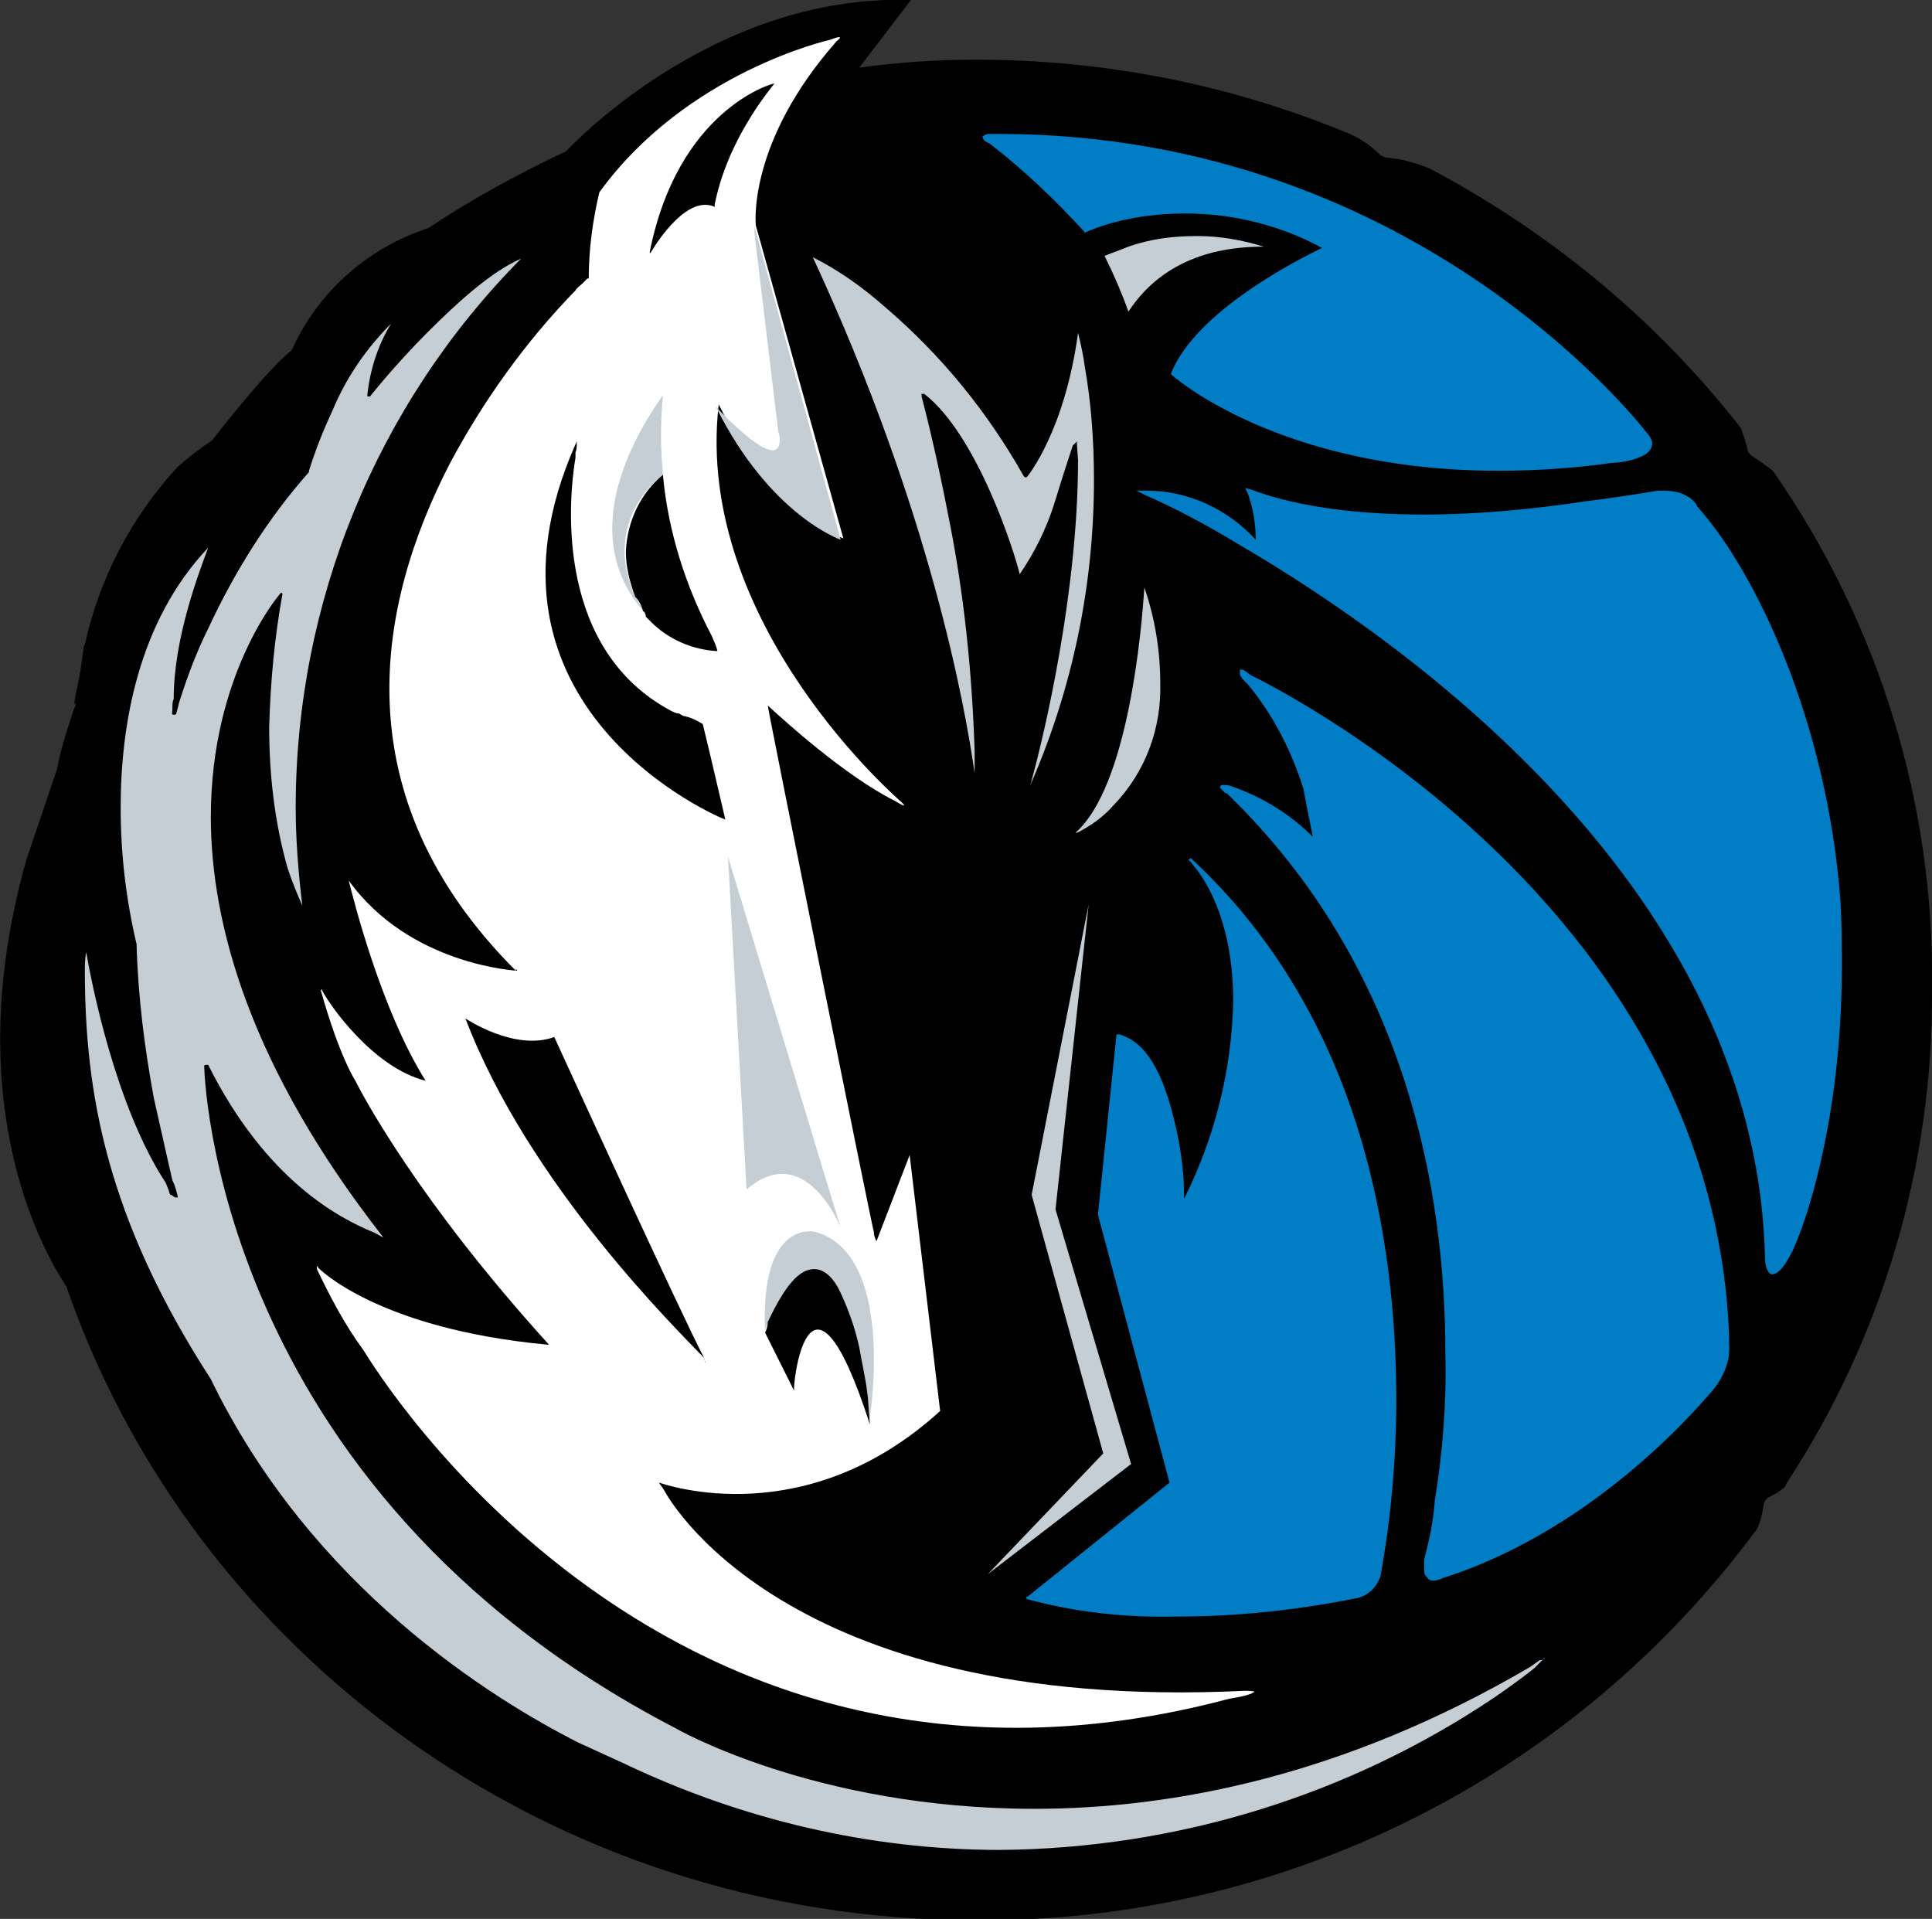 <?xml version="1.0" encoding="utf-8"?>
<!-- Generator: Adobe Illustrator 24.1.1, SVG Export Plug-In . SVG Version: 6.00 Build 0)  -->
<svg version="1.1"
	 id="Layer_1" xmlns:cc="http://creativecommons.org/ns#" xmlns:dc="http://purl.org/dc/elements/1.1/" xmlns:rdf="http://www.w3.org/1999/02/22-rdf-syntax-ns#"
	 xmlns="http://www.w3.org/2000/svg" xmlns:xlink="http://www.w3.org/1999/xlink" x="0px" y="0px" viewBox="0 0 145.7 144.7"
	 style="enable-background:new 0 0 145.7 144.7;" xml:space="preserve">
<rect x="0" y="0" width="145.7" height="144.7" fill="#333333" stroke="none"/>
<style type="text/css">
	.st0{fill:#000000;}
	.st1{fill:#FFFFFF;}
	.st2{fill:#C4CED4;}
	.st3{fill:#007DC5;}
</style>
<path class="st0" d="M133.7,35.5c-0.5-0.4-1.4-1-1.4-1c-0.2-0.1-0.4-0.3-0.5-0.5c-0.1-0.6-0.3-1.1-0.5-1.7
	c-6.3-8.1-14.4-14.8-23.5-19.6c-1-0.4-2-0.7-3.1-0.8c-0.2,0-0.4-0.1-0.6-0.2c-0.8-0.8-1.7-1.4-2.8-1.8c-8.8-3.6-18.2-5.4-27.7-5.4
	c-2.9,0-5.9,0.2-8.8,0.6L68.7,0c-15.1-0.5-26,11.4-26,11.4c-3.6,1.7-7.1,3.6-10.4,5.8C27.7,18.7,24,22,22,26.4c-2,1.6-6,6.8-6,6.8
	c-0.9,0.6-1.8,1.3-2.6,2c-3.5,3.8-5.9,8.4-7,13.4c-0.1,0.1-0.1,0.2-0.1,0.4c-0.1,0.4-0.1,0.8-0.2,1.3c-0.1,1-0.4,1.8-0.5,2.8L5.7,53
	c0,0.1,0,0.3-0.1,0.4c-0.5,1.5-1,3-1.3,4.6C4.1,58.6,2,64.8,2,64.8l0,0c-5.4,19,1.8,30.4,3,32.2c9.6,27.8,36.7,47.8,68.5,47.8
	c23.3,0.2,45.2-10.8,59-29.5c0.3-0.6,0.4-1.2,0.5-1.8c0-0.2,0.2-0.5,0.4-0.6c1-0.5,1.3-0.8,1.3-1c7.3-11.1,11.1-24.1,11-37.3
	C145.9,60.6,141.7,47,133.7,35.5z"/>
<path class="st1" d="M43.4,21.9c0.1-0.2,0.4-0.4,0.5-0.5l0.4-0.4h0.1c0-2.2,0.3-4.4,0.8-6.5C51.8,5.4,62.6,3,62.6,3
	c1.3-0.5,0.5,0.1,0.5,0.1C56.3,10.8,57,17,57,17l6.6,23.6c0,0-5.3-1.9-9.4-10.1c-1.9,16.6,13.8,30,13.8,30c0.6,0.6-0.5-0.1-0.5-0.1
	c-3.8-1.9-8.4-6.1-9.6-7.2c0.2,1.3,7.9,39.5,8,39.7c0,0.3,0.1,0.5,0.2,0.7l2.5-6.5l2.3,19.3c-10.1,9.2-20.6,5.6-21.2,5.4
	c0.1,0.2,0.3,0.4,0.4,0.6c0,0,8.6,16.8,43.8,15.1c0,0,0.8,0,0.7,0.1c-0.1,0-0.2,0.1-0.2,0.1c-0.5,0.2-1.1,0.3-1.7,0.4
	c-42.4,11.3-64.3-24.7-65.3-26.3c-1.4-1.9-2.5-4-3.5-6.1c0-0.1,0-0.4,0.1-0.1c0,0,4.4,4.6,17.3,5.8h0.1c-9.8-10.8-14-18.7-14.6-19.9
	c0,0-1.2-1.8-2.6-6.8c0,0,0.1-0.2,0.1,0c0.5,1,3.8,5.8,7.8,6.8c-3.4-5.4-5.5-13.9-5.8-15.1c4.6,6.4,12.7,6.8,12.7,6.8
	c0-0.1-0.1-0.1-0.1-0.1l0,0v0.1c-13.3-13.3-10.4-27.7-5-38.2C36.4,30.3,39.6,25.8,43.4,21.9z"/>
<polygon class="st2" points="83.2,109.6 74.5,118.7 85.3,110.4 79.6,91.2 82.1,68.2 77.8,90.1 "/>
<path class="st2" d="M81.1,62.8c0.2,0,0.3-0.1,0.5-0.2c0.9-0.5,1.7-1.1,2.4-1.9c2.4-2.5,3.6-5.8,3.5-9.2c0-2.4-0.4-4.9-1.2-7.2
	C86.1,47.4,85.1,59.3,81.1,62.8z"/>
<path class="st2" d="M85.1,23.5c3-4.6,8-4.9,10.2-4.9c-1.6-0.5-3.3-0.8-5-0.8c-1.8,0-3.5,0.2-5.2,0.8c-1,0.4-1.6,0.6-1.8,0.7
	C84,20.7,84.6,22.1,85.1,23.5z"/>
<path class="st2" d="M77.5,35.8L77.5,35.8L77.5,35.8z M81.2,33.3C81.3,33.3,81.3,33.4,81.2,33.3L81.2,33.3l0.1,1.4
	c0,9.8-2.5,20.6-3.6,24.5c3.2-7.3,4.8-15.1,4.8-23c0-2.9-0.2-5.8-0.7-8.6c-0.1-0.8-0.3-1.7-0.5-2.5c-1,7.4-3.8,10.8-3.8,10.8
	L77.4,36c-0.1,0-0.1,0-0.2-0.1c-2.7-4.8-6.2-9.1-10.4-12.7c-1.7-1.5-3.5-2.8-5.5-3.8c8.9,19.2,11.5,34,12.2,38.9v-1.7
	c-0.2-6-0.8-11.9-2-17.8c-1-5.2-2-8.9-2-8.9v-0.2h0.2c4,3.1,6.8,11.9,7.2,13.6c1.1-1.6,2-3.4,2.6-5.3c0.7-2.3,1.4-4.4,1.4-4.4
	L81.2,33.3z"/>
<path class="st2" d="M6.4,73.2c0,9.1,1.6,18.6,9.5,30.8c7.6,15.7,21.2,24.1,27.7,27.4c2.2,1,3.5,1.6,3.5,1.6
	c8.8,4.2,18.5,6.5,28.3,6.5c13.3-0.1,26.3-4.1,37.3-11.5c1.9-1.3,3-2.2,3-2.2l0,0l0.8-0.8c0,0.1-0.2,0.2-0.4,0.2l-0.7,0.5
	c-14,8.2-26.9,10.7-37.4,10.7c-16.6,0-27.1-6.1-27.1-6.1c-35-18.2-35.5-49.9-35.5-49.9c0-0.1,0.1-0.1,0.1-0.1l0,0h0.2
	c4.4,8.8,10,11.6,12.4,12.6c0.3,0.1,0.5,0.3,0.8,0.4c-10.1-12.9-13-23.7-13-31.7c0-10.8,5.2-16.8,5.2-16.8l0.1-0.1
	c0.1,0,0.1,0.1,0.1,0.1l0,0c-0.6,3.3-0.9,6.6-1,10c0,3.6,0.4,7.2,1.4,10.7c0.3,0.9,0.7,1.9,1.1,2.8c-0.3-2.5-0.5-5-0.5-7.4
	c0-15.5,6.1-30.4,17-41.4c-2.3,1-4.9,3.4-7.1,5.6c-2.4,2.4-4.3,4.8-4.3,4.8h-0.1c-0.1,0-0.1,0-0.1-0.1c0.2-1.9,0.8-3.8,1.8-5.4
	c-1.9,1.9-3.4,4.1-4.4,6.5c-0.7,1.5-1.3,3-1.8,4.6v0.1c-3.1,3.5-5.6,7.5-7.6,11.8c-0.9,1.8-1.6,3.7-2.2,5.6
	c-0.1,0.5-0.2,0.7-0.2,0.8c0,0,0,0.1-0.2,0.1S13,53.7,13,53.5v-0.1c0-0.2,0-0.5,0.1-0.7c0-4.6,1.9-9.5,2.6-11.4
	c-5.3,5.6-6.6,13.4-6.6,19.6c0,3.5,0.4,6.9,1.2,10.3c0.1,3.9,0.6,7.8,1.3,11.6C12.4,86.4,13,89,13,89c0.2,0.4,0.3,0.8,0.4,1.2v0.1
	h-0.1c-0.2,0-0.2-0.1-0.4-0.2c-0.1,0-0.1-0.1-0.2-0.4l-0.2-0.5c-3.8-5.8-5.6-15.1-6-17.4C6.4,72.3,6.4,72.8,6.4,73.2z"/>
<path class="st3" d="M124.4,32.9c0,0-17-22.8-49.1-22.8h-0.7c-0.2,0-0.4,0.1-0.5,0.2c0,0.2,0.2,0.4,0.5,0.5c2.6,2,5,4.3,7.2,6.7v0.1
	l0.1-0.1c0.7-0.3,1.3-0.5,2-0.7c1.8-0.5,3.7-0.7,5.5-0.7c3.6,0,7.2,0.9,10.3,2.6c-1.7,0.8-9.6,4.8-11.4,9.5l0.1,0.1
	c0,0,8,7.2,24.6,7.2c2.9,0,5.8-0.2,8.6-0.6c0.5,0,1-0.1,1.4-0.2c0.7-0.2,1.6-0.5,1.6-1.3C124.6,33.2,124.5,33.1,124.4,32.9z"/>
<path class="st3" d="M89.9,64.8c-0.1-0.1-0.2-0.1-0.2,0c-0.1,0-0.1,0.1,0,0.1c0.2,0.2,0.3,0.4,0.5,0.6c1,1.3,2.8,4.4,2.8,10
	c-0.1,5.2-1.4,10.3-3.7,14.9c0-1.8-0.2-3.5-0.6-5.3C88,82,86.9,78.7,84.4,78h-0.2l-1.4,13.6l5.4,20.2l-10.7,8.6
	c-0.1,0-0.1,0-0.1,0.1s0.1,0.1,0.1,0.1l0,0c3.7,1,7.5,1.4,11.3,1.3c4.6,0,9.1-0.5,13.6-1.4c0.8-0.2,1.4-0.8,1.7-1.6
	c0.8-4.4,1.2-8.9,1.2-13.3C105.3,93.7,102.8,76.8,89.9,64.8z"/>
<path class="st3" d="M107.6,118.9c-0.2-0.1-0.2-0.4-0.2-0.7v-0.6c0.4-1.5,0.7-2.9,0.8-4.4c0.6-3.7,0.9-7.4,0.8-11.2
	c0-12.1-2.9-29-16.4-42.1c-0.1-0.1-0.1-0.1-0.2-0.1L92,59.4c0-0.1,0.1-0.2,0.1-0.2h0.2c0.2,0,0.4,0,0.6,0.1c2.3,0.8,4.4,2.1,6.1,3.8
	c-0.1-0.6-0.4-1.9-0.7-3.6c-0.9-2.9-2.3-5.6-4.2-7.9l-0.4-0.4c-0.1-0.2-0.2-0.2-0.2-0.5v-0.2h0.2c0.1,0,0.2,0.1,0.6,0.4
	c0.8,0.4,34.9,16.8,36.1,49.9v0.6c0.1,1.2-0.4,2.4-1.2,3.4c-0.4,0.4-8.4,10.4-20.4,14.2c-0.2,0.1-0.5,0.2-0.7,0.2
	C108.1,119.2,107.7,119.2,107.6,118.9z"/>
<path class="st3" d="M133.1,94.7c-0.7-27.4-26.6-46-39.6-53.6c-2.3-1.4-4.7-2.7-7.2-3.8L85.7,37h0.8c3.1,0,6.1,1.4,8.2,3.7
	c0-1.2-0.2-2.4-0.6-3.5l-0.2-0.4l0.4,0.1c3.7,1.4,8.4,1.9,13.1,1.9c4.1,0,8.2-0.4,12.2-1c3.2-0.4,5.4-0.8,5.4-0.8h0.5
	c1.9,0,2.5,1.1,2.5,1.2c4.4,4.9,9.8,16.2,10.8,29.8c0.1,1.7,0.1,3.4,0.1,4.9c0,10.2-2.2,18.1-3.7,21.4c-0.6,1.2-1.1,1.8-1.6,1.8
	C133.3,96,133.1,95.5,133.1,94.7z"/>
<path class="st0" d="M58.4,6.3L58.4,6.3c-0.3,0-7.3,2.1-9.4,12.7c0,0,0,0.2,0.1,0c0.6-1,2.8-4.3,4.8-3.4v-0.2
	C54.1,14.5,54.8,10.8,58.4,6.3z"/>
<path class="st0" d="M53.1,102.4c-1.6-3-11.3-24.2-11.3-24.2c-3,1.1-6.7-1.4-6.7-1.4C39.9,89.4,51.2,100.4,53.1,102.4
	c0.1,0.5,0.1,0.3,0.1,0.3C53.1,102.6,53.1,102.4,53.1,102.4z"/>
<path class="st0" d="M43.4,33.5c-8.8,19.9,10.9,28.2,11.3,28.3l-1.1-4.7L53,54.6c-0.5-0.3-0.9-0.5-1.4-0.6c-0.1,0-0.2-0.1-0.4-0.2
	c-0.2,0-0.4-0.1-0.6-0.2C42,49,42.8,38.1,43.4,34.5v-0.4c0.1-0.2,0.1-0.5,0.1-0.7l0,0C43.5,33.1,43.5,33.4,43.4,33.5z"/>
<path class="st2" d="M56.3,89.7l-1.4-25.1l8.5,28C63.4,92.5,60.7,85.9,56.3,89.7z"/>
<path class="st2" d="M63.4,40.7l-6.5-23.6v0.5l1.8,15c0.1,0.2,0.1,0.4,0.1,0.6c0,0.8-0.5,1.9-4.6-2.3c-0.1-0.2-0.2-0.2-0.2-0.2
	C58.1,38.9,63.4,40.7,63.4,40.7z"/>
<path class="st2" d="M47.9,45c-0.5-1.1-0.8-2.3-0.8-3.5c0-2.2,1.1-4.3,2.8-5.6l0.1-0.1c-0.2-2-0.2-4,0-6c-2.2,3.1-6.7,10.7-1.2,16.6
	c-0.1-0.1-0.2-0.2-0.2-0.4C48.3,45.7,48.1,45.3,47.9,45z"/>
<path class="st0" d="M53.7,48c-2-3.8-3.3-7.9-3.7-12.1v-0.1c-1.7,1.4-2.7,3.5-2.8,5.8c0,1.2,0.3,2.3,0.7,3.4
	c0.3,0.3,0.5,0.7,0.6,1.1c0.1,0,0.2,0.2,0.2,0.4l0.4,0.4c1.3,1.3,3.1,2.1,5,2.2C54,48.6,53.8,48.3,53.7,48z"/>
<path class="st2" d="M61.5,92.9c0,0-4.2-1.1-3.8,7.6c0-0.3,0.1-0.5,0.2-0.7c1.2-2.9,2.4-4,3.5-4.1c0.8,0,1.6,0.8,2,1.9
	c0.5,1.3,1,2.6,1.3,4c0.3,1.1,0.6,2.3,0.7,3.5c0.1,0.8,0.2,1.5,0.1,2.3v0.1C65.7,106.5,67.5,94.6,61.5,92.9z"/>
<path class="st0" d="M65.6,107.4L65.6,107.4c-0.1-1.1-0.1-1.8-0.2-2.4c-0.1-1-0.4-2.2-0.6-3.4c-0.3-1.4-0.8-2.8-1.4-4.1
	c-0.5-1.1-1.2-1.8-2-1.8c-1.1,0-2.2,1.2-3.5,4c0,0.3-0.1,0.6-0.2,0.8l2.2,4.4C59.7,105,60.9,92.9,65.6,107.4z"/>
</svg>
